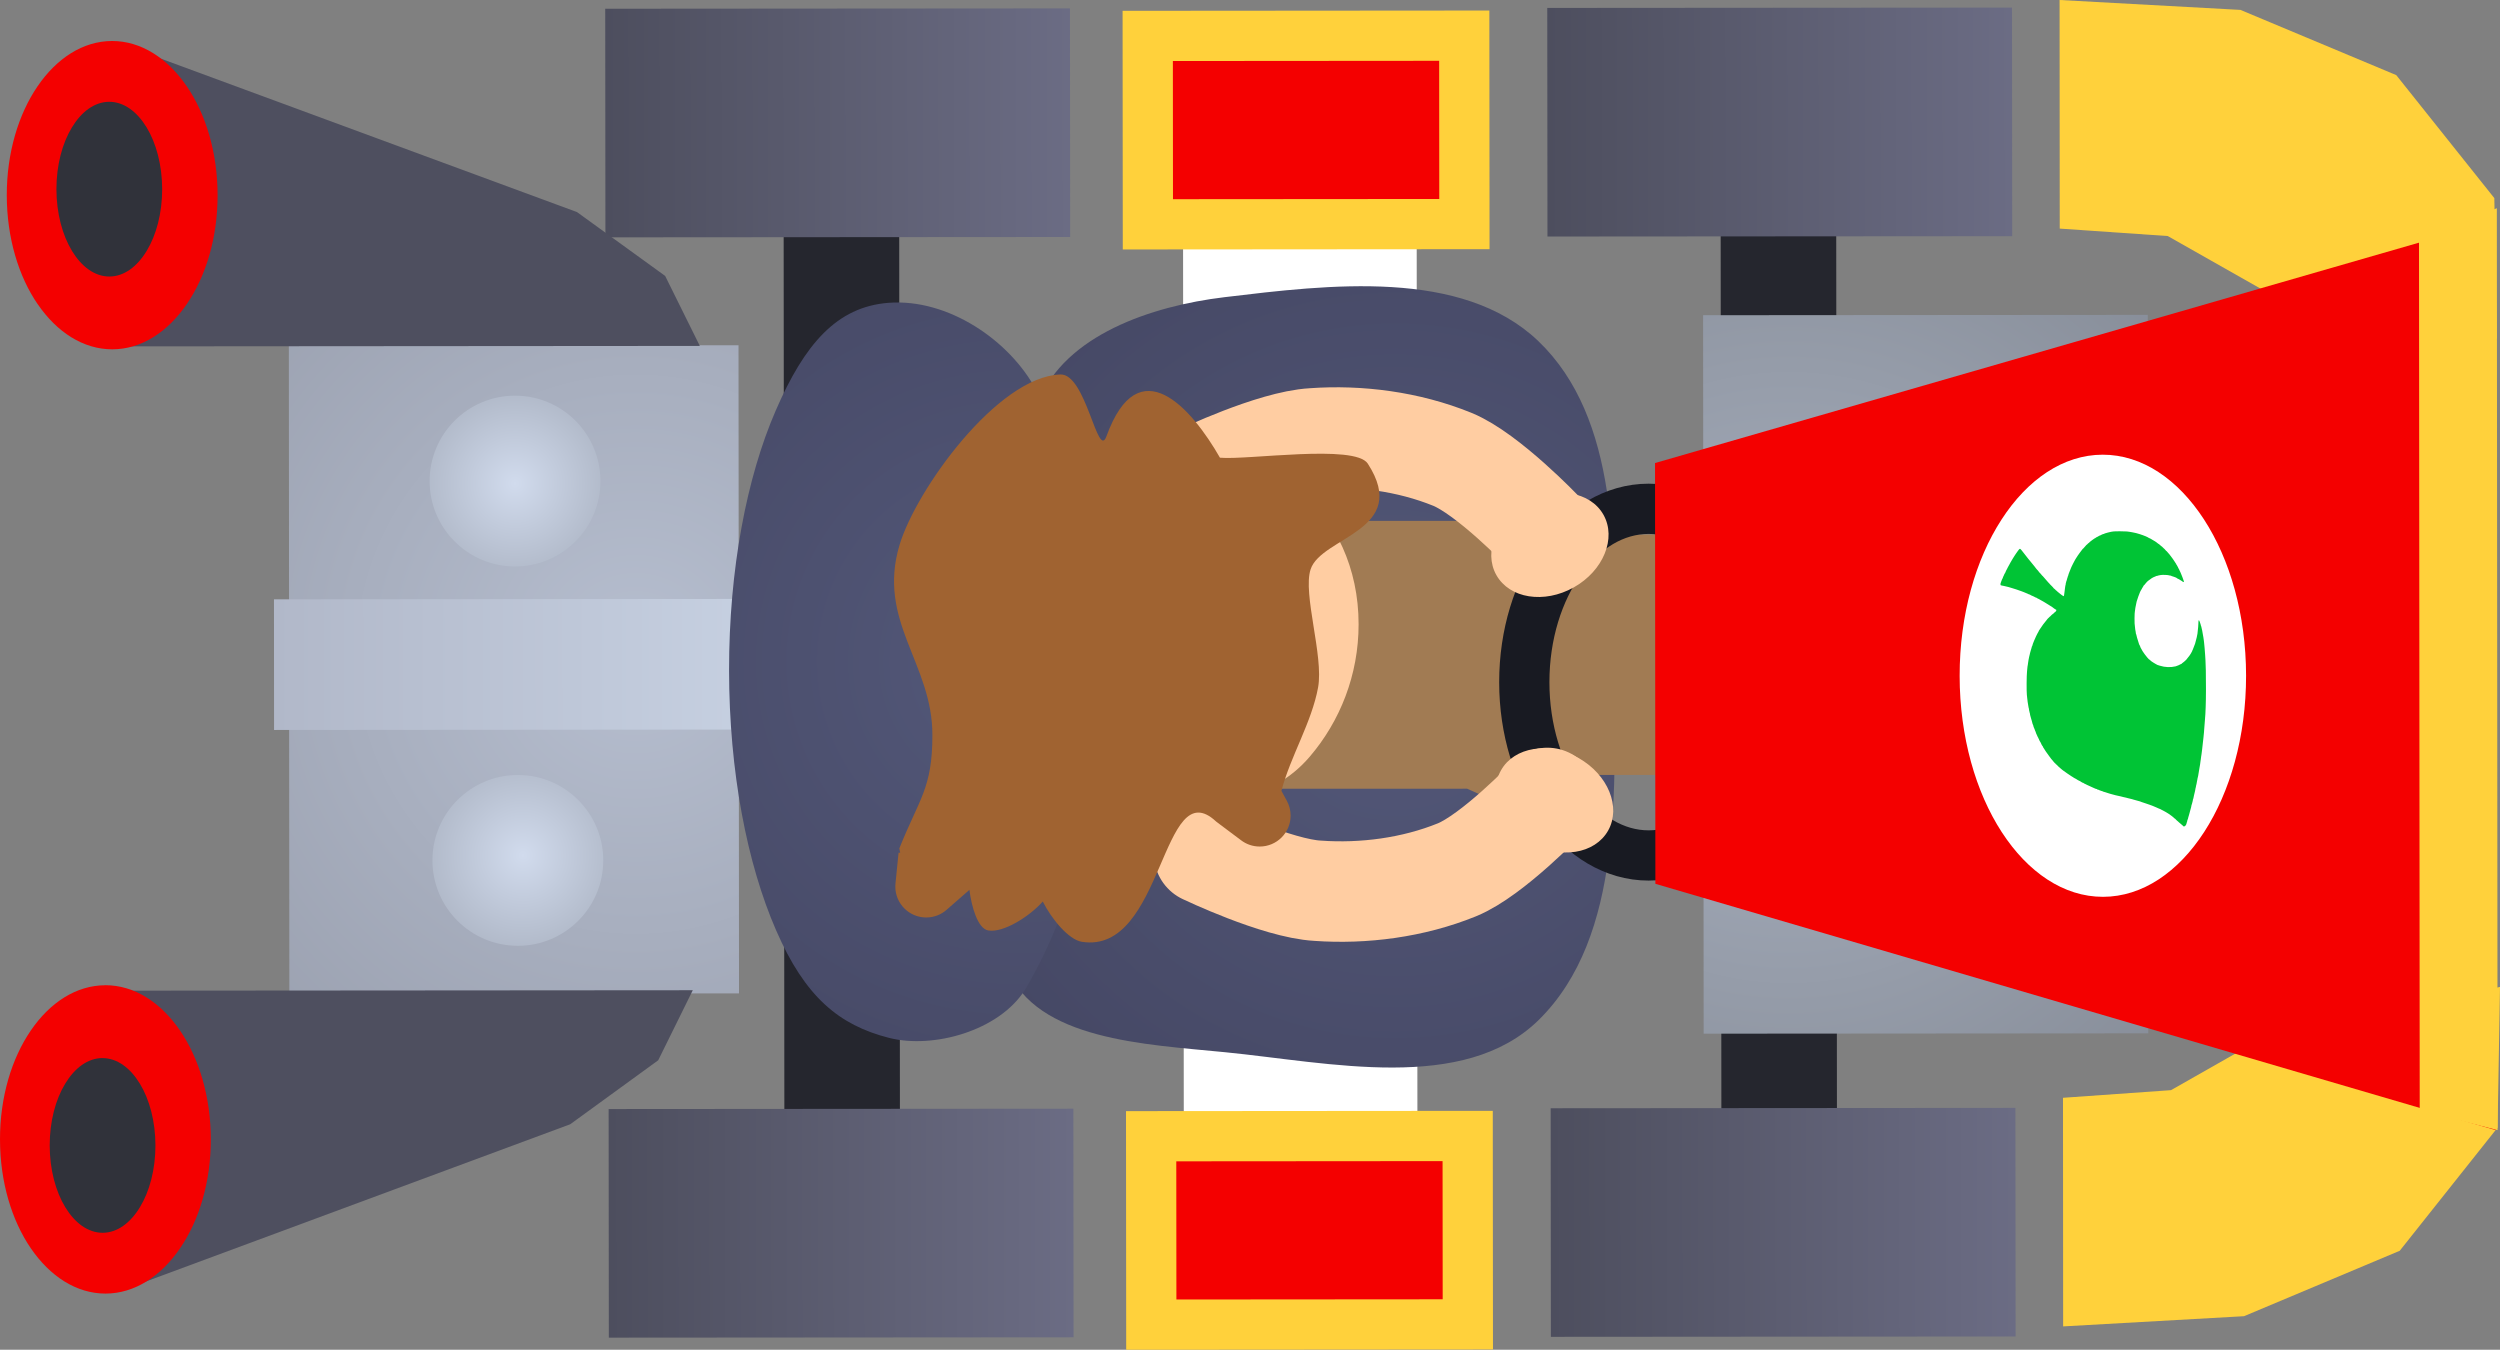 <svg version="1.1" xmlns="http://www.w3.org/2000/svg" xmlns:xlink="http://www.w3.org/1999/xlink" width="49.759" height="26.865" viewBox="0,0,49.759,26.865"><rect x="0" y="0" width="49.759" height="26.865" fill="#808080" stroke="none"/><defs><radialGradient cx="223.364" cy="179.745" r="11.126" gradientUnits="userSpaceOnUse" id="color-1"><stop offset="0" stop-color="#b6becf"/><stop offset="1" stop-color="#999fae"/></radialGradient><linearGradient x1="216.164" y1="178.652" x2="225.664" y2="178.644" gradientUnits="userSpaceOnUse" id="color-2"><stop offset="0" stop-color="#b1b8c9"/><stop offset="1" stop-color="#c6d0e1"/></linearGradient><radialGradient cx="238.478" cy="180.274" r="11.754" gradientUnits="userSpaceOnUse" id="color-3"><stop offset="0" stop-color="#535879"/><stop offset="1" stop-color="#434561"/></radialGradient><radialGradient cx="230.953" cy="179.892" r="11.614" gradientUnits="userSpaceOnUse" id="color-4"><stop offset="0" stop-color="#535879"/><stop offset="1" stop-color="#434561"/></radialGradient><radialGradient cx="246.314" cy="180.209" r="12.159" gradientUnits="userSpaceOnUse" id="color-5"><stop offset="0" stop-color="#a9b1c0"/><stop offset="1" stop-color="#828893"/></radialGradient><linearGradient x1="243.652" y1="180.168" x2="260.386" y2="180.168" gradientUnits="userSpaceOnUse" id="color-6"><stop offset="0" stop-color="#f40000"/><stop offset="1" stop-color="#f40000"/></linearGradient><linearGradient x1="222.825" y1="188.797" x2="232.075" y2="188.789" gradientUnits="userSpaceOnUse" id="color-7"><stop offset="0" stop-color="#4d4e5e"/><stop offset="1" stop-color="#6b6c84"/></linearGradient><linearGradient x1="241.575" y1="188.781" x2="250.825" y2="188.774" gradientUnits="userSpaceOnUse" id="color-8"><stop offset="0" stop-color="#4d4e5e"/><stop offset="1" stop-color="#6b6c84"/></linearGradient><linearGradient x1="233.623" y1="191.21" x2="239.926" y2="191.21" gradientUnits="userSpaceOnUse" id="color-9"><stop offset="0" stop-color="#f40000"/><stop offset="1" stop-color="#f40000"/></linearGradient><linearGradient x1="222.757" y1="166.897" x2="232.007" y2="166.889" gradientUnits="userSpaceOnUse" id="color-10"><stop offset="0" stop-color="#4d4e5e"/><stop offset="1" stop-color="#6b6c84"/></linearGradient><linearGradient x1="241.507" y1="166.881" x2="250.757" y2="166.874" gradientUnits="userSpaceOnUse" id="color-11"><stop offset="0" stop-color="#4d4e5e"/><stop offset="1" stop-color="#6b6c84"/></linearGradient><linearGradient x1="233.555" y1="169.31" x2="239.858" y2="169.31" gradientUnits="userSpaceOnUse" id="color-12"><stop offset="0" stop-color="#f40000"/><stop offset="1" stop-color="#f40000"/></linearGradient><radialGradient cx="221.118" cy="183.748" r="2.34" gradientUnits="userSpaceOnUse" id="color-13"><stop offset="0" stop-color="#d1dbed"/><stop offset="1" stop-color="#a9b1c0"/></radialGradient><radialGradient cx="220.962" cy="176.348" r="2.275" gradientUnits="userSpaceOnUse" id="color-14"><stop offset="0" stop-color="#d1dbed"/><stop offset="1" stop-color="#a9b1c0"/></radialGradient></defs><g transform="translate(-210.711,-166.723)"><g data-paper-data="{&quot;isPaintingLayer&quot;:true}" stroke-linejoin="miter" stroke-miterlimit="10" stroke-dasharray="" stroke-dashoffset="0" style="mix-blend-mode: normal"><path d="M223.664,178.846l25,-0.02l0.002,2.1l-25,0.02z" data-paper-data="{&quot;origRot&quot;:0}" fill="#ffffff" fill-rule="nonzero" stroke="none" stroke-width="0.884" stroke-linecap="butt"/><path d="M234.258,170.937l4.65,-0.004l0.015,18.6l-4.65,0.004z" data-paper-data="{&quot;origRot&quot;:0}" fill="#ffffff" fill-rule="nonzero" stroke="none" stroke-width="1" stroke-linecap="butt"/><path d="M244.958,170.679l2.3,-0.002l0.015,18.75l-2.3,0.002z" data-paper-data="{&quot;origRot&quot;:0}" fill="#25262e" fill-rule="nonzero" stroke="none" stroke-width="1" stroke-linecap="butt"/><path d="M226.308,170.694l2.3,-0.002l0.015,18.75l-2.3,0.002z" data-paper-data="{&quot;origRot&quot;:0}" fill="#25262e" fill-rule="nonzero" stroke="none" stroke-width="1" stroke-linecap="butt"/><path d="M251.704,166.723l3.6,0.197l3.101,1.298l1.952,2.448l0.052,2.8l-4.701,-0.996l-1.851,-1.049l-2.15,-0.148z" data-paper-data="{&quot;origRot&quot;:0,&quot;origPos&quot;:null}" fill="#ffd13b" fill-rule="nonzero" stroke="none" stroke-width="1" stroke-linecap="round"/><path d="M251.772,188.573l2.15,-0.152l1.849,-1.051l4.699,-1.004l-0.048,2.8l-1.948,2.452l-3.099,1.302l-3.6,0.203z" data-paper-data="{&quot;origRot&quot;:0,&quot;origPos&quot;:null}" fill="#ffd13b" fill-rule="nonzero" stroke="none" stroke-width="1" stroke-linecap="round"/><path d="M216.46,173.602l8.95,-0.007l0.01,12.9l-8.95,0.007z" data-paper-data="{&quot;origRot&quot;:0}" fill="url(#color-1)" fill-rule="nonzero" stroke="none" stroke-width="1" stroke-linecap="butt"/><path d="M216.164,178.652l9.5,-0.008l0.002,2.6l-9.5,0.008z" data-paper-data="{&quot;origRot&quot;:0}" fill="url(#color-2)" fill-rule="nonzero" stroke="none" stroke-width="1" stroke-linecap="butt"/><g data-paper-data="{&quot;origRot&quot;:0,&quot;origPos&quot;:null}" fill-rule="nonzero" stroke="none" stroke-width="1.59" stroke-linecap="round"><path d="M235.082,172.638c2.083,-0.25 4.723,-0.575 6.243,0.87c1.617,1.544 1.524,4.254 1.516,6.439c0.011,2.43 0.19,5.41 -1.505,7.078c-1.492,1.463 -4.163,0.846 -6.241,0.641c-1.589,-0.158 -3.758,-0.239 -4.335,-1.666c-0.819,-1.839 0.972,-3.897 1.108,-5.885c0.124,-1.804 -1.237,-3.744 -0.481,-5.407c0.521,-1.306 2.228,-1.894 3.696,-2.07z" fill="url(#color-3)"/><path d="M228.397,172.75c1.18,-0.09 2.415,0.746 2.943,1.747c1.021,1.721 1.423,3.827 1.356,5.804c-0.071,2.107 -0.521,4.328 -1.585,6.124c-0.519,0.818 -1.826,1.178 -2.703,0.956c-1.002,-0.255 -1.674,-0.818 -2.25,-2.142c-0.577,-1.324 -0.934,-3.153 -0.936,-5.171c-0.002,-2.018 0.353,-3.847 0.928,-5.172c0.575,-1.325 1.215,-2.067 2.247,-2.146z" fill="url(#color-4)"/></g><path d="M240.075,182.147v-4.784h5.778v4.784z" data-paper-data="{&quot;origPos&quot;:null}" fill="#a17b53" fill-rule="nonzero" stroke="none" stroke-width="0" stroke-linecap="butt"/><path d="M234.126,182.422v-5.332h5.786l0.889,-0.56l0.259,6.407l-1.148,-0.516z" data-paper-data="{&quot;origPos&quot;:null}" fill="#a17b53" fill-rule="nonzero" stroke="none" stroke-width="0" stroke-linecap="butt"/><path d="M244.609,172.997l8.85,-0.007l0.011,14.3l-8.85,0.007z" data-paper-data="{&quot;origRot&quot;:0}" fill="url(#color-5)" fill-rule="nonzero" stroke="none" stroke-width="1.147" stroke-linecap="butt"/><path d="M243.525,176.85c0.683,0 1.302,0.387 1.75,1.011c0.448,0.625 0.725,1.487 0.725,2.439c0,0.952 -0.277,1.814 -0.725,2.439c-0.448,0.624 -1.067,1.011 -1.75,1.011c-0.683,0 -1.302,-0.387 -1.75,-1.011c-0.448,-0.625 -0.725,-1.487 -0.725,-2.439c0,-0.952 0.277,-1.814 0.725,-2.439c0.448,-0.624 1.067,-1.011 1.75,-1.011z" data-paper-data="{&quot;origPos&quot;:null}" fill="none" fill-rule="nonzero" stroke="#181a22" stroke-width="1" stroke-linecap="butt"/><path d="M243.652,175.939l16.72,-4.823l0.015,18.102l-16.728,-4.904z" data-paper-data="{&quot;origRot&quot;:0,&quot;origPos&quot;:null}" fill="url(#color-6)" fill-rule="nonzero" stroke="none" stroke-width="0.54" stroke-linecap="butt"/><path d="M252.562,175.773c0.786,-0.001 1.499,0.492 2.016,1.288c0.517,0.796 0.837,1.895 0.838,3.109c0.001,1.214 -0.317,2.314 -0.833,3.111c-0.515,0.797 -1.228,1.291 -2.014,1.292c-0.786,0.001 -1.499,-0.492 -2.016,-1.288c-0.517,-0.796 -0.837,-1.895 -0.838,-3.109c-0.001,-1.214 0.317,-2.314 0.833,-3.111c0.515,-0.797 1.228,-1.291 2.014,-1.292z" data-paper-data="{&quot;origRot&quot;:0}" fill="#ffffff" fill-rule="nonzero" stroke="none" stroke-width="1" stroke-linecap="butt"/><path d="M222.825,188.797l9.25,-0.007l0.004,4.55l-9.25,0.007z" fill="url(#color-7)" fill-rule="nonzero" stroke="none" stroke-width="1.062" stroke-linecap="butt"/><path d="M241.575,188.781l9.25,-0.007l0.004,4.55l-9.25,0.007z" fill="url(#color-8)" fill-rule="nonzero" stroke="none" stroke-width="1.062" stroke-linecap="butt"/><path d="M233.623,189.338l6.3,-0.005l0.003,3.75l-6.3,0.005z" data-paper-data="{&quot;origPos&quot;:null}" fill="url(#color-9)" fill-rule="nonzero" stroke="#ffd13b" stroke-width="1" stroke-linecap="round"/><path d="M222.757,166.897l9.25,-0.007l0.004,4.55l-9.25,0.007z" fill="url(#color-10)" fill-rule="nonzero" stroke="none" stroke-width="1.062" stroke-linecap="butt"/><path d="M241.507,166.881l9.25,-0.007l0.004,4.55l-9.25,0.007z" fill="url(#color-11)" fill-rule="nonzero" stroke="none" stroke-width="1.062" stroke-linecap="butt"/><path d="M233.555,167.438l6.3,-0.005l0.003,3.75l-6.3,0.005z" data-paper-data="{&quot;origPos&quot;:null}" fill="url(#color-12)" fill-rule="nonzero" stroke="#ffd13b" stroke-width="1" stroke-linecap="round"/><path d="M213.174,167.618l9.021,3.326l1.755,1.271l0.69,1.393l-11.461,0.009z" fill="#4e4f5f" fill-rule="nonzero" stroke="none" stroke-width="1.232" stroke-linecap="round"/><path d="M211.462,172.779c-0.381,-0.554 -0.615,-1.322 -0.616,-2.169c-0.001,-0.847 0.233,-1.615 0.613,-2.17c0.38,-0.557 0.904,-0.9 1.483,-0.901c0.578,-0 1.103,0.343 1.484,0.898c0.381,0.554 0.615,1.322 0.616,2.169c0.001,0.847 -0.232,1.614 -0.613,2.169c-0.38,0.557 -0.904,0.9 -1.483,0.901c-0.579,0 -1.103,-0.342 -1.484,-0.898z" data-paper-data="{&quot;origPos&quot;:null}" fill="#f40000" fill-rule="nonzero" stroke="none" stroke-width="2.387" stroke-linecap="butt"/><path d="M212.144,171.717c-0.191,-0.313 -0.309,-0.748 -0.31,-1.228c-0,-0.48 0.117,-0.915 0.308,-1.229c0.19,-0.315 0.452,-0.51 0.743,-0.511c0.291,-0 0.553,0.195 0.744,0.509c0.191,0.314 0.309,0.749 0.31,1.229c0,0.48 -0.117,0.915 -0.308,1.229c-0.19,0.315 -0.452,0.51 -0.743,0.511c-0.291,0 -0.553,-0.195 -0.744,-0.509z" fill="#30323a" fill-rule="nonzero" stroke="none" stroke-width="1.197" stroke-linecap="butt"/><path d="M213.039,186.441l11.461,-0.009l-0.688,1.394l-1.752,1.274l-9.016,3.341z" fill="#4e4f5f" fill-rule="nonzero" stroke="none" stroke-width="1.232" stroke-linecap="round"/><path d="M212.807,186.332c0.578,-0 1.103,0.342 1.484,0.898c0.381,0.554 0.615,1.322 0.616,2.169c0.001,0.847 -0.232,1.615 -0.613,2.17c-0.38,0.557 -0.904,0.9 -1.483,0.901c-0.579,0 -1.103,-0.343 -1.484,-0.898c-0.381,-0.554 -0.615,-1.322 -0.616,-2.169c-0.001,-0.847 0.233,-1.614 0.613,-2.169c0.38,-0.557 0.904,-0.9 1.483,-0.901z" data-paper-data="{&quot;origPos&quot;:null}" fill="#f40000" fill-rule="nonzero" stroke="none" stroke-width="2.387" stroke-linecap="butt"/><path d="M212.751,187.783c0.291,-0 0.553,0.195 0.744,0.509c0.191,0.313 0.309,0.748 0.31,1.228c0,0.48 -0.117,0.915 -0.308,1.229c-0.19,0.315 -0.452,0.51 -0.743,0.511c-0.291,0 -0.553,-0.195 -0.744,-0.509c-0.191,-0.314 -0.309,-0.749 -0.31,-1.229c-0,-0.48 0.117,-0.915 0.308,-1.229c0.19,-0.315 0.452,-0.51 0.743,-0.511z" fill="#30323a" fill-rule="nonzero" stroke="none" stroke-width="1.197" stroke-linecap="butt"/><path d="M221.017,182.148c0.469,-0 0.894,0.189 1.202,0.497c0.308,0.308 0.499,0.733 0.499,1.202c0,0.469 -0.189,0.894 -0.497,1.202c-0.308,0.308 -0.733,0.499 -1.202,0.499c-0.469,0 -0.894,-0.189 -1.202,-0.497c-0.308,-0.308 -0.499,-0.733 -0.499,-1.202c-0,-0.469 0.189,-0.894 0.497,-1.202c0.308,-0.308 0.733,-0.499 1.202,-0.499z" data-paper-data="{&quot;origRot&quot;:0}" fill="url(#color-13)" fill-rule="nonzero" stroke="none" stroke-width="1" stroke-linecap="butt"/><path d="M220.961,174.598c0.469,-0 0.894,0.189 1.202,0.497c0.308,0.308 0.499,0.733 0.499,1.202c0,0.469 -0.189,0.894 -0.497,1.202c-0.308,0.308 -0.733,0.499 -1.202,0.499c-0.469,0 -0.894,-0.189 -1.202,-0.497c-0.308,-0.308 -0.499,-0.733 -0.499,-1.202c-0,-0.469 0.189,-0.894 0.497,-1.202c0.308,-0.308 0.733,-0.499 1.202,-0.499z" data-paper-data="{&quot;origRot&quot;:0}" fill="url(#color-14)" fill-rule="nonzero" stroke="none" stroke-width="1" stroke-linecap="butt"/><path d="M258.858,171.518l1.549,-0.651l0.015,18.35l-1.55,-0.399z" data-paper-data="{&quot;origRot&quot;:0,&quot;origPos&quot;:null}" fill="#ffd13b" fill-rule="nonzero" stroke="none" stroke-width="1" stroke-linecap="round"/><path d="M241.509,182.605c0,0 -1.09,1.142 -1.801,1.431c-0.872,0.354 -1.857,0.481 -2.77,0.416c-0.81,-0.044 -2.262,-0.739 -2.262,-0.739" fill="none" fill-rule="nonzero" stroke="#ffcda2" stroke-width="2" stroke-linecap="round"/><path d="M234.584,176.187c0,0 1.452,-0.694 2.262,-0.739c0.913,-0.066 1.898,0.062 2.77,0.416c0.71,0.289 1.801,1.431 1.801,1.431" fill="none" fill-rule="nonzero" stroke="#ffcda2" stroke-width="2" stroke-linecap="round"/><path d="M242.128,181.809c0.295,0.166 0.508,0.41 0.615,0.672c0.107,0.262 0.107,0.54 -0.024,0.773c-0.131,0.233 -0.369,0.378 -0.648,0.422c-0.279,0.044 -0.599,-0.011 -0.893,-0.177c-0.295,-0.166 -0.508,-0.41 -0.615,-0.672c-0.107,-0.262 -0.107,-0.54 0.024,-0.773c0.131,-0.233 0.369,-0.377 0.648,-0.422c0.279,-0.044 0.599,0.011 0.893,0.177z" fill="#ffcda2" fill-rule="nonzero" stroke="none" stroke-width="1.025" stroke-linecap="butt"/><path d="M241.142,178.591c-0.279,-0.044 -0.517,-0.189 -0.648,-0.422c-0.131,-0.233 -0.131,-0.511 -0.024,-0.773c0.107,-0.262 0.32,-0.506 0.615,-0.672c0.295,-0.166 0.614,-0.221 0.893,-0.177c0.279,0.044 0.517,0.189 0.648,0.422c0.131,0.233 0.131,0.511 0.024,0.773c-0.107,0.262 -0.32,0.506 -0.615,0.672c-0.295,0.166 -0.614,0.221 -0.893,0.177z" fill="#ffcda2" fill-rule="nonzero" stroke="none" stroke-width="1.025" stroke-linecap="butt"/><g fill-rule="nonzero" stroke="none" stroke-linecap="butt"><path d="M229.64,179.148c0,-2.24 1.816,-3.749 4.056,-3.749c2.24,0 4.056,1.509 4.056,3.749c0,1.008 -0.368,1.93 -0.976,2.64c-0.744,0.867 -1.847,0.986 -3.079,0.986c-2.24,0 -4.056,-1.386 -4.056,-3.626z" fill="#ffcda2" stroke-width="0"/><path d="M234.994,175.833c0.55,0.05 2.687,-0.276 2.941,0.118c0.859,1.332 -0.923,1.452 -1.138,2.103c-0.161,0.487 0.262,1.724 0.149,2.35c-0.126,0.695 -0.553,1.378 -0.73,2.06l0.103,0.189c0.051,0.09 0.08,0.194 0.08,0.304c0,0.339 -0.275,0.615 -0.615,0.615c-0.141,0 -0.27,-0.047 -0.374,-0.127l-0.487,-0.365l0.001,-0.002l-0.006,-0.002c-1.091,-1.022 -1.038,2.653 -2.675,2.392c-0.264,-0.042 -0.607,-0.461 -0.777,-0.802c-0.265,0.3 -0.788,0.629 -1.087,0.576c-0.209,-0.038 -0.332,-0.477 -0.373,-0.808l-0.453,0.396c-0.108,0.096 -0.251,0.154 -0.407,0.154c-0.339,0 -0.615,-0.275 -0.615,-0.615c0,-0.023 0.001,-0.047 0.004,-0.069l0.061,-0.606l0.032,0.003l-0.017,-0.088c0.396,-0.99 0.658,-1.196 0.658,-2.25c0.006,-1.433 -1.113,-2.269 -0.652,-3.796c0.331,-1.097 1.947,-3.344 3.2,-3.387c0.511,-0.018 0.741,1.712 0.916,1.231c0.644,-1.776 1.703,-0.548 2.259,0.425z" fill="#a06331" stroke-width="0.5"/></g><path d="M250.532,178.366c-0.009,-0.01 -0.006,-0.03 0.008,-0.063c0.007,-0.018 0.016,-0.041 0.02,-0.051c0.003,-0.01 0.008,-0.018 0.011,-0.018c0.003,0 0.004,-0.002 0.002,-0.004c-0.002,-0.003 0.011,-0.039 0.018,-0.046c0.001,-0.002 0.007,-0.013 0.011,-0.026c0.005,-0.013 0.01,-0.023 0.013,-0.023c0.002,0 0.004,-0.002 0.004,-0.005c0,-0.007 0.037,-0.084 0.046,-0.096c0.004,-0.005 0.006,-0.011 0.006,-0.013c0,-0.002 0.006,-0.013 0.012,-0.022c0.007,-0.01 0.015,-0.025 0.018,-0.033c0.003,-0.009 0.008,-0.015 0.01,-0.015c0.002,0 0.003,-0.002 0.002,-0.005c-0.001,-0.003 0.001,-0.009 0.006,-0.013c0.004,-0.004 0.007,-0.009 0.005,-0.011c-0.001,-0.002 -0.001,-0.004 0.002,-0.004c0.003,0 0.007,-0.007 0.01,-0.015c0.003,-0.008 0.014,-0.027 0.024,-0.041c0.01,-0.014 0.017,-0.027 0.016,-0.027c-0.001,-0.001 0.013,-0.022 0.03,-0.048c0.017,-0.025 0.032,-0.047 0.032,-0.048c0,-0.001 0.015,-0.023 0.034,-0.048c0.04,-0.055 0.043,-0.056 0.075,-0.017c0.022,0.028 0.102,0.13 0.136,0.174c0.011,0.014 0.019,0.024 0.019,0.023c0,-0.001 0.003,0.002 0.007,0.008c0.017,0.023 0.08,0.1 0.097,0.119c0.01,0.011 0.025,0.03 0.032,0.042c0.008,0.012 0.016,0.021 0.018,0.021c0.003,0 0.016,0.016 0.042,0.051c0.006,0.009 0.011,0.014 0.011,0.011c0,-0.002 0.005,0.004 0.012,0.013c0.007,0.009 0.013,0.017 0.015,0.017c0.001,0 0.008,0.008 0.014,0.017c0.006,0.01 0.011,0.015 0.011,0.012c0,-0.003 0.001,-0.002 0.003,0.001c0.003,0.006 0.07,0.083 0.094,0.108c0.006,0.006 0.016,0.018 0.022,0.025c0.006,0.008 0.012,0.014 0.014,0.014c0.002,0 0.006,0.004 0.009,0.01c0.003,0.005 0.006,0.01 0.008,0.01c0.002,0 0.023,0.021 0.041,0.041c0.003,0.003 0.012,0.013 0.021,0.022c0.009,0.009 0.016,0.018 0.016,0.021c0,0.002 0.003,0.004 0.006,0.004c0.003,0 0.006,0.002 0.006,0.005c0,0.003 0.002,0.005 0.004,0.004c0.002,-0.001 0.009,0.005 0.016,0.014c0.007,0.008 0.012,0.014 0.012,0.012c0,-0.002 0.014,0.01 0.031,0.027c0.028,0.027 0.107,0.086 0.119,0.089c0.007,0.002 0.013,-0.019 0.017,-0.066c0.007,-0.072 0.009,-0.086 0.012,-0.096c0.002,-0.005 0.003,-0.01 0.001,-0.012c-0.001,-0.002 0.001,-0.012 0.004,-0.023c0.003,-0.011 0.005,-0.02 0.004,-0.02c-0.001,0 -0,-0.003 0.002,-0.007c0.002,-0.004 0.004,-0.009 0.002,-0.01c-0.002,-0.002 0.005,-0.036 0.013,-0.059c0.001,-0.005 0.002,-0.01 0.002,-0.012c-0,-0.002 0.001,-0.004 0.004,-0.004c0.002,0 0.003,-0.002 0.002,-0.005c-0.001,-0.003 -0,-0.007 0.002,-0.009c0.002,-0.002 0.004,-0.009 0.004,-0.017c0,-0.007 0.002,-0.013 0.004,-0.013c0.002,0 0.004,-0.002 0.003,-0.004c-0.001,-0.006 0.01,-0.045 0.013,-0.045c0.001,0 0.003,-0.003 0.003,-0.007c0,-0.009 0.014,-0.049 0.033,-0.094c0.009,-0.021 0.02,-0.048 0.024,-0.06c0.005,-0.012 0.01,-0.024 0.012,-0.027c0.002,-0.003 0.015,-0.029 0.028,-0.057c0.013,-0.028 0.029,-0.058 0.036,-0.068c0.006,-0.009 0.012,-0.019 0.012,-0.021c0,-0.002 0.011,-0.02 0.024,-0.038c0.013,-0.019 0.024,-0.035 0.024,-0.037c0,-0.002 0.017,-0.025 0.038,-0.053c0.051,-0.068 0.066,-0.087 0.066,-0.083c0,0.002 0.004,-0.002 0.01,-0.009c0.023,-0.028 0.029,-0.035 0.051,-0.058c0.013,-0.013 0.023,-0.021 0.023,-0.019c0,0.002 0.002,-0 0.004,-0.005c0.002,-0.005 0.006,-0.008 0.007,-0.007c0.002,0.002 0.004,-0.001 0.006,-0.006c0.001,-0.005 0.004,-0.007 0.006,-0.005c0.002,0.002 0.005,0.001 0.006,-0.003c0.006,-0.014 0.131,-0.106 0.135,-0.1c0.001,0.002 0.003,0.001 0.003,-0.003c0,-0.004 0.003,-0.006 0.006,-0.006c0.003,0 0.016,-0.006 0.029,-0.014c0.029,-0.018 0.053,-0.03 0.053,-0.026c0,0.002 0.003,0 0.006,-0.004c0.003,-0.004 0.006,-0.005 0.006,-0.003c0,0.002 0.002,0.001 0.005,-0.002c0.003,-0.003 0.01,-0.007 0.015,-0.008c0.005,-0.001 0.015,-0.005 0.021,-0.009c0.006,-0.003 0.012,-0.005 0.014,-0.003c0.001,0.002 0.004,0.001 0.006,-0.002c0.002,-0.003 0.013,-0.007 0.024,-0.011c0.011,-0.003 0.038,-0.011 0.06,-0.017c0.022,-0.006 0.049,-0.013 0.06,-0.014c0.011,-0.002 0.031,-0.005 0.044,-0.007c0.032,-0.005 0.231,-0.005 0.272,0c0.018,0.002 0.038,0.005 0.046,0.006c0.008,0.001 0.024,0.004 0.036,0.006c0.012,0.002 0.027,0.005 0.034,0.006c0.03,0.004 0.104,0.023 0.132,0.033c0.004,0.002 0.012,0.004 0.016,0.005c0.004,0.001 0.016,0.005 0.026,0.009c0.01,0.004 0.021,0.008 0.024,0.008c0.018,0.003 0.112,0.045 0.118,0.053c0.002,0.003 0.006,0.005 0.01,0.005c0.007,0 0.055,0.026 0.067,0.036c0.005,0.004 0.01,0.006 0.011,0.004c0.001,-0.002 0.003,-0.001 0.003,0.003c0,0.004 0.002,0.005 0.004,0.003c0.002,-0.002 0.004,-0 0.004,0.003c0,0.004 0.001,0.005 0.003,0.003c0.003,-0.004 0.079,0.048 0.09,0.061c0.004,0.005 0.007,0.006 0.007,0.004c0,-0.002 0.003,-0.001 0.007,0.004c0.004,0.005 0.013,0.012 0.02,0.017c0.007,0.005 0.015,0.012 0.018,0.016c0.003,0.004 0.011,0.01 0.018,0.014c0.007,0.004 0.013,0.009 0.013,0.012c0,0.003 0.003,0.005 0.006,0.005c0.003,0 0.008,0.004 0.01,0.01c0.002,0.005 0.004,0.008 0.004,0.005c0,-0.005 0.047,0.043 0.055,0.056c0.003,0.005 0.005,0.006 0.005,0.003c0,-0.003 0.001,-0.003 0.003,0.001c0.002,0.003 0.013,0.016 0.025,0.029c0.012,0.013 0.027,0.031 0.034,0.039c0.048,0.063 0.082,0.109 0.08,0.109c-0.001,0 0.006,0.011 0.016,0.024c0.01,0.013 0.018,0.026 0.018,0.028c0,0.002 0.005,0.009 0.011,0.017c0.006,0.007 0.009,0.013 0.007,0.013c-0.002,0 0.001,0.004 0.005,0.009c0.005,0.005 0.009,0.011 0.009,0.013c0,0.003 0.004,0.011 0.009,0.018c0.015,0.022 0.019,0.031 0.016,0.031c-0.002,0 -0.001,0.002 0.001,0.004c0.006,0.006 0.027,0.045 0.024,0.045c-0.001,0 0.002,0.007 0.007,0.015c0.005,0.008 0.012,0.022 0.015,0.031c0.003,0.009 0.007,0.02 0.01,0.024c0.005,0.007 0.052,0.132 0.053,0.141c0,0.002 0.001,0.007 0.003,0.011c0.004,0.014 -0.006,0.019 -0.019,0.011c-0.007,-0.004 -0.012,-0.009 -0.012,-0.011c0,-0.002 -0.005,-0.005 -0.011,-0.007c-0.006,-0.002 -0.012,-0.006 -0.013,-0.008c-0.003,-0.005 -0.073,-0.044 -0.079,-0.044c-0.003,0 -0.005,-0.003 -0.005,-0.006c0,-0.004 -0.001,-0.005 -0.003,-0.003c-0.001,0.002 -0.008,-0 -0.014,-0.005c-0.006,-0.004 -0.011,-0.007 -0.011,-0.006c0,0.001 -0.014,-0.003 -0.031,-0.011c-0.017,-0.007 -0.035,-0.013 -0.04,-0.013c-0.005,-0 -0.01,-0.002 -0.011,-0.005c-0.001,-0.003 -0.01,-0.005 -0.021,-0.006c-0.01,-0.001 -0.02,-0.002 -0.022,-0.004c-0.01,-0.009 -0.14,-0.014 -0.169,-0.007c-0.009,0.002 -0.026,0.005 -0.038,0.007c-0.012,0.002 -0.026,0.006 -0.031,0.009c-0.005,0.003 -0.011,0.004 -0.013,0.002c-0.002,-0.002 -0.006,-0.001 -0.009,0.002c-0.004,0.004 -0.028,0.015 -0.045,0.02c-0.002,0.001 -0.011,0.005 -0.019,0.01c-0.009,0.005 -0.017,0.009 -0.018,0.009c-0.002,0 -0.031,0.021 -0.08,0.058c-0.008,0.006 -0.017,0.015 -0.022,0.021c-0.005,0.006 -0.015,0.017 -0.022,0.025c-0.008,0.008 -0.018,0.02 -0.022,0.027c-0.004,0.007 -0.01,0.012 -0.013,0.012c-0.003,0 -0.005,0.003 -0.005,0.006c0,0.003 -0.009,0.018 -0.019,0.033c-0.011,0.015 -0.018,0.028 -0.017,0.03c0.001,0.002 0,0.003 -0.002,0.003c-0.002,0 -0.01,0.013 -0.017,0.028c-0.007,0.015 -0.015,0.031 -0.018,0.034c-0.007,0.01 -0.064,0.169 -0.068,0.191c-0.001,0.005 -0.002,0.008 -0.003,0.014c-0,0.002 -0.003,0.015 -0.006,0.029c-0.015,0.067 -0.021,0.103 -0.027,0.159c-0,0.005 -0.002,0.022 -0.004,0.038c-0.003,0.03 -0.003,0.161 -0.001,0.197c0.001,0.011 0.004,0.036 0.006,0.057c0.003,0.021 0.005,0.047 0.006,0.057c0.001,0.01 0.003,0.021 0.004,0.023c0.001,0.003 0.003,0.012 0.004,0.02c0.001,0.008 0.003,0.021 0.004,0.029c0.001,0.008 0.003,0.017 0.003,0.021c0,0.004 0.002,0.007 0.004,0.007c0.002,0 0.003,0.003 0.003,0.008c0,0.011 0.026,0.103 0.041,0.145c0.012,0.034 0.014,0.039 0.015,0.048c0,0.002 0.005,0.011 0.011,0.02c0.006,0.009 0.011,0.022 0.012,0.029c0.001,0.007 0.004,0.013 0.005,0.013c0.002,0 0.009,0.013 0.016,0.029c0.007,0.016 0.017,0.033 0.021,0.038c0.004,0.005 0.007,0.01 0.007,0.012c0,0.005 0.075,0.106 0.089,0.12c0.007,0.007 0.015,0.015 0.017,0.018c0.012,0.015 0.021,0.024 0.021,0.021c0,-0.002 0.006,0.003 0.013,0.01c0.018,0.018 0.048,0.041 0.077,0.057c0.013,0.008 0.032,0.019 0.042,0.025c0.01,0.006 0.021,0.012 0.024,0.013c0.003,0.001 0.006,0.002 0.006,0.003c0,0 0.003,0.002 0.006,0.003c0.003,0.001 0.025,0.008 0.048,0.015c0.098,0.032 0.215,0.036 0.312,0.012c0.024,-0.006 0.087,-0.033 0.103,-0.044c0.006,-0.004 0.012,-0.006 0.014,-0.005c0.002,0.002 0.003,0 0.003,-0.003c0,-0.003 0.004,-0.007 0.008,-0.009c0.011,-0.005 0.067,-0.052 0.082,-0.069c0.023,-0.027 0.052,-0.063 0.066,-0.084c0.008,-0.012 0.021,-0.032 0.029,-0.044c0.008,-0.012 0.015,-0.025 0.015,-0.029c0,-0.004 0.002,-0.007 0.004,-0.007c0.002,0 0.004,-0.003 0.004,-0.008c0,-0.004 0.001,-0.009 0.003,-0.01c0.003,-0.002 0.007,-0.01 0.036,-0.087c0.01,-0.026 0.019,-0.049 0.02,-0.052c0.002,-0.005 0.025,-0.091 0.033,-0.126c0.002,-0.009 0.005,-0.023 0.006,-0.03c0.001,-0.008 0.003,-0.017 0.004,-0.022c0.001,-0.005 0.003,-0.012 0.004,-0.016c0.015,-0.127 0.018,-0.171 0.019,-0.216c0.001,-0.067 0.008,-0.073 0.027,-0.026c0.006,0.016 0.011,0.029 0.009,0.029c-0.001,0 0,0.004 0.004,0.009c0.003,0.005 0.005,0.011 0.004,0.013c-0.001,0.003 -0,0.006 0.002,0.008c0.002,0.002 0.003,0.006 0.002,0.009c-0.001,0.003 -0.001,0.005 0.001,0.005c0.003,0 0.01,0.024 0.027,0.104c0.006,0.029 0.02,0.109 0.024,0.137c0.001,0.011 0.004,0.029 0.006,0.041c0.002,0.012 0.003,0.026 0.004,0.03c0,0.005 0.002,0.021 0.004,0.036c0.004,0.027 0.007,0.058 0.01,0.103c0.001,0.013 0.003,0.037 0.004,0.053c0.001,0.017 0.003,0.04 0.004,0.052c0.001,0.012 0.002,0.03 0.003,0.041c0.004,0.032 0.008,0.134 0.013,0.298c0.005,0.172 0.004,0.586 -0.003,0.733c-0.002,0.045 -0.005,0.107 -0.006,0.137c-0.001,0.03 -0.004,0.066 -0.006,0.079c-0.002,0.013 -0.003,0.027 -0.002,0.03c0.001,0.005 -0.01,0.146 -0.017,0.214c-0.001,0.012 -0.002,0.027 -0.002,0.033c0,0.006 -0.002,0.024 -0.004,0.041c-0.002,0.017 -0.005,0.044 -0.006,0.06c-0.002,0.025 -0.011,0.107 -0.019,0.17c-0.005,0.041 -0.007,0.054 -0.008,0.071c-0.001,0.011 -0.004,0.033 -0.006,0.049c-0.002,0.016 -0.005,0.037 -0.006,0.046c-0.001,0.009 -0.003,0.021 -0.004,0.027c-0.002,0.006 -0.003,0.014 -0.003,0.017c-0.001,0.021 -0.007,0.067 -0.009,0.071c-0.001,0.003 -0.003,0.01 -0.003,0.016c-0.004,0.04 -0.016,0.122 -0.019,0.128c-0.001,0.002 -0.003,0.013 -0.004,0.023c-0.001,0.01 -0.004,0.029 -0.007,0.041c-0.002,0.012 -0.005,0.028 -0.006,0.036c-0.001,0.008 -0.004,0.024 -0.006,0.036c-0.002,0.012 -0.005,0.029 -0.006,0.037c-0.001,0.008 -0.003,0.02 -0.006,0.027c-0.002,0.006 -0.005,0.017 -0.006,0.023c-0.002,0.014 -0.005,0.034 -0.006,0.034c-0.001,0 -0.002,0.009 -0.006,0.03c-0.007,0.043 -0.012,0.069 -0.017,0.081c-0.003,0.008 -0.004,0.016 -0.003,0.019c0.001,0.003 -0,0.008 -0.003,0.013c-0.003,0.004 -0.004,0.008 -0.002,0.008c0.002,0 0.001,0.003 -0.001,0.007c-0.002,0.004 -0.004,0.008 -0.003,0.01c0.002,0.003 -0.017,0.092 -0.026,0.122c-0.003,0.009 -0.005,0.021 -0.006,0.026c-0.005,0.032 -0.016,0.076 -0.019,0.076c-0.002,0 -0.003,0.002 -0.001,0.005c0.001,0.003 0,0.011 -0.003,0.018c-0.003,0.007 -0.005,0.015 -0.004,0.017c0.001,0.003 -0.001,0.008 -0.003,0.012c-0.002,0.004 -0.005,0.015 -0.007,0.025c-0.001,0.01 -0.004,0.02 -0.007,0.022c-0.003,0.002 -0.003,0.004 -0.002,0.004c0.003,0 -0.02,0.096 -0.032,0.131c-0.007,0.023 -0.007,0.02 -0.011,0.041c-0.002,0.009 -0.008,0.03 -0.013,0.046c-0.006,0.017 -0.01,0.031 -0.01,0.033c-0.002,0.016 -0.012,0.049 -0.015,0.049c-0.002,0 -0.003,0.002 -0.002,0.004c0.001,0.002 -0.002,0.015 -0.006,0.029c-0.005,0.013 -0.009,0.026 -0.009,0.027c-0.009,0.06 -0.057,0.094 -0.078,0.055c-0.001,-0.002 -0.011,-0.011 -0.022,-0.019c-0.011,-0.009 -0.021,-0.017 -0.022,-0.019c-0.003,-0.004 -0.016,-0.015 -0.03,-0.025c-0.007,-0.005 -0.016,-0.013 -0.02,-0.019c-0.004,-0.005 -0.012,-0.012 -0.017,-0.014c-0.005,-0.002 -0.009,-0.006 -0.009,-0.008c0,-0.002 -0.007,-0.009 -0.015,-0.015c-0.008,-0.006 -0.016,-0.014 -0.018,-0.018c-0.002,-0.004 -0.005,-0.006 -0.006,-0.004c-0.002,0.001 -0.007,-0.002 -0.011,-0.007c-0.008,-0.01 -0.011,-0.012 -0.055,-0.047c-0.027,-0.021 -0.092,-0.065 -0.1,-0.067c-0.002,-0.001 -0.013,-0.007 -0.024,-0.014c-0.011,-0.007 -0.023,-0.013 -0.026,-0.014c-0.003,-0.001 -0.015,-0.007 -0.026,-0.014c-0.011,-0.007 -0.023,-0.013 -0.028,-0.014c-0.004,-0.001 -0.01,-0.004 -0.012,-0.007c-0.002,-0.003 -0.007,-0.005 -0.011,-0.005c-0.004,0 -0.015,-0.005 -0.026,-0.01c-0.011,-0.006 -0.034,-0.016 -0.051,-0.023c-0.018,-0.007 -0.034,-0.014 -0.036,-0.015c-0.002,-0.002 -0.006,-0.004 -0.008,-0.004c-0.007,-0.002 -0.068,-0.024 -0.074,-0.028c-0.003,-0.002 -0.009,-0.004 -0.013,-0.005c-0.004,-0.001 -0.036,-0.012 -0.07,-0.024c-0.071,-0.025 -0.074,-0.026 -0.09,-0.03c-0.006,-0.001 -0.013,-0.004 -0.015,-0.006c-0.002,-0.002 -0.009,-0.005 -0.015,-0.006c-0.031,-0.007 -0.136,-0.036 -0.141,-0.039c-0.003,-0.002 -0.01,-0.004 -0.014,-0.005c-0.022,-0.004 -0.04,-0.009 -0.078,-0.019c-0.023,-0.006 -0.047,-0.013 -0.054,-0.014c-0.007,-0.001 -0.029,-0.006 -0.05,-0.011c-0.04,-0.009 -0.05,-0.011 -0.05,-0.013c0,-0.001 -0.004,-0.002 -0.01,-0.002c-0.017,-0.002 -0.048,-0.009 -0.09,-0.02c-0.022,-0.006 -0.044,-0.012 -0.048,-0.013c-0.021,-0.004 -0.094,-0.026 -0.123,-0.036c-0.009,-0.003 -0.019,-0.007 -0.024,-0.008c-0.005,-0.001 -0.01,-0.003 -0.012,-0.004c-0.002,-0.001 -0.013,-0.003 -0.023,-0.006c-0.01,-0.002 -0.02,-0.006 -0.021,-0.009c-0.001,-0.003 -0.004,-0.003 -0.006,-0.002c-0.002,0.002 -0.007,0 -0.01,-0.003c-0.003,-0.004 -0.006,-0.005 -0.006,-0.003c0,0.002 -0.002,0.002 -0.005,-0c-0.003,-0.002 -0.01,-0.005 -0.017,-0.006c-0.006,-0.001 -0.014,-0.004 -0.017,-0.007c-0.003,-0.003 -0.006,-0.004 -0.007,-0.002c-0.001,0.002 -0.006,0 -0.009,-0.004c-0.004,-0.004 -0.007,-0.007 -0.008,-0.006c-0.003,0.004 -0.033,-0.006 -0.033,-0.011c0,-0.003 -0.005,-0.005 -0.011,-0.005c-0.006,0 -0.018,-0.003 -0.027,-0.008c-0.009,-0.004 -0.024,-0.011 -0.034,-0.015c-0.01,-0.004 -0.02,-0.008 -0.022,-0.01c-0.002,-0.002 -0.007,-0.004 -0.011,-0.005c-0.009,-0.002 -0.083,-0.036 -0.101,-0.046c-0.007,-0.004 -0.013,-0.007 -0.014,-0.008c-0.015,-0.005 -0.049,-0.022 -0.05,-0.026c-0.001,-0.003 -0.006,-0.005 -0.011,-0.005c-0.005,0 -0.011,-0.002 -0.013,-0.005c-0.002,-0.002 -0.011,-0.008 -0.021,-0.012c-0.009,-0.004 -0.017,-0.009 -0.017,-0.012c0,-0.003 -0.001,-0.004 -0.003,-0.004c-0.002,0 -0.004,0 -0.006,-0.001c-0.002,-0.001 -0.004,-0.002 -0.006,-0.002c-0.007,-0.001 -0.063,-0.033 -0.065,-0.037c-0.001,-0.002 -0.006,-0.005 -0.012,-0.007c-0.005,-0.002 -0.015,-0.007 -0.022,-0.011c-0.007,-0.004 -0.017,-0.01 -0.022,-0.013c-0.005,-0.003 -0.013,-0.008 -0.016,-0.011c-0.003,-0.003 -0.016,-0.01 -0.028,-0.017c-0.012,-0.007 -0.023,-0.014 -0.024,-0.016c-0.001,-0.002 -0.014,-0.011 -0.028,-0.019c-0.014,-0.008 -0.03,-0.019 -0.036,-0.024c-0.005,-0.005 -0.011,-0.009 -0.012,-0.009c-0.003,-0.001 -0.052,-0.036 -0.061,-0.043c-0.004,-0.003 -0.016,-0.012 -0.027,-0.021c-0.026,-0.019 -0.105,-0.091 -0.107,-0.098c-0.001,-0.003 -0.004,-0.005 -0.007,-0.005c-0.003,0 -0.007,-0.004 -0.008,-0.008c-0.001,-0.005 -0.004,-0.008 -0.007,-0.008c-0.003,0 -0.012,-0.009 -0.022,-0.021c-0.009,-0.012 -0.017,-0.02 -0.017,-0.019c0,0.001 -0.006,-0.007 -0.013,-0.017c-0.007,-0.01 -0.014,-0.018 -0.015,-0.017c-0.001,0.001 -0.026,-0.03 -0.055,-0.071c-0.06,-0.082 -0.089,-0.124 -0.087,-0.124c0.001,0 -0.005,-0.011 -0.015,-0.024c-0.022,-0.032 -0.029,-0.044 -0.027,-0.049c0.001,-0.002 -0.001,-0.004 -0.003,-0.004c-0.005,0 -0.038,-0.061 -0.037,-0.067c0.001,-0.002 -0.001,-0.004 -0.002,-0.004c-0.004,0 -0.038,-0.066 -0.034,-0.066c0.002,-0 0,-0.003 -0.004,-0.006c-0.004,-0.003 -0.006,-0.008 -0.005,-0.011c0.001,-0.003 0.001,-0.005 -0.001,-0.005c-0.003,0 -0.022,-0.038 -0.048,-0.099c-0.005,-0.011 -0.007,-0.021 -0.006,-0.023c0.001,-0.002 0.001,-0.004 -0.001,-0.004c-0.004,0 -0.008,-0.011 -0.022,-0.052c-0.003,-0.009 -0.007,-0.018 -0.008,-0.019c-0.005,-0.005 -0.02,-0.049 -0.017,-0.049c0.002,-0 0.001,-0.002 -0.001,-0.004c-0.005,-0.005 -0.026,-0.068 -0.026,-0.079c0,-0.004 -0.001,-0.01 -0.003,-0.013c-0.002,-0.003 -0.006,-0.018 -0.01,-0.033c-0.004,-0.015 -0.01,-0.037 -0.014,-0.049c-0.009,-0.026 -0.016,-0.063 -0.013,-0.063c0.001,0 -0,-0.004 -0.003,-0.008c-0.003,-0.005 -0.004,-0.008 -0.002,-0.008c0.002,0 0.001,-0.004 -0.002,-0.008c-0.003,-0.004 -0.004,-0.011 -0.002,-0.014c0.001,-0.003 0.001,-0.006 -0.002,-0.006c-0.003,0 -0.004,-0.003 -0.003,-0.007c0.001,-0.004 -0.001,-0.015 -0.004,-0.024c-0.003,-0.009 -0.004,-0.018 -0.003,-0.02c0.001,-0.002 0.001,-0.006 -0.001,-0.01c-0.002,-0.004 -0.003,-0.008 -0.004,-0.01c-0,-0.002 -0.002,-0.014 -0.005,-0.027c-0.01,-0.051 -0.013,-0.075 -0.016,-0.098c-0.001,-0.014 -0.003,-0.03 -0.004,-0.036c-0.001,-0.006 -0.002,-0.021 -0.004,-0.033c-0.001,-0.012 -0.004,-0.042 -0.007,-0.066c-0.008,-0.074 -0.006,-0.384 0.003,-0.465c0.001,-0.009 0.003,-0.029 0.004,-0.044c0.002,-0.031 0.009,-0.084 0.012,-0.09c0.001,-0.002 0.003,-0.016 0.004,-0.031c0.001,-0.015 0.006,-0.044 0.01,-0.065c0.005,-0.021 0.009,-0.046 0.011,-0.055c0.001,-0.009 0.004,-0.021 0.006,-0.026c0.002,-0.006 0.005,-0.017 0.006,-0.024c0.001,-0.008 0.004,-0.022 0.007,-0.031c0.003,-0.009 0.008,-0.029 0.012,-0.044c0.004,-0.015 0.012,-0.041 0.017,-0.057c0.005,-0.017 0.01,-0.032 0.009,-0.034c-0,-0.002 0.001,-0.004 0.004,-0.004c0.003,0 0.004,-0.002 0.002,-0.003c-0.002,-0.003 0.027,-0.089 0.033,-0.095c0.001,-0.002 0.003,-0.005 0.003,-0.008c0.002,-0.014 0.074,-0.164 0.086,-0.178c0.004,-0.005 0.007,-0.011 0.007,-0.015c0,-0.003 0.001,-0.007 0.003,-0.008c0.002,-0.001 0.01,-0.014 0.019,-0.029c0.022,-0.038 0.112,-0.161 0.117,-0.161c0.003,0 0.005,-0.002 0.005,-0.005c0,-0.006 0.052,-0.066 0.057,-0.065c0.002,0 0.007,-0.005 0.011,-0.012c0.004,-0.007 0.008,-0.01 0.008,-0.007c0,0.003 0.001,0.002 0.003,-0.001c0.004,-0.009 0.07,-0.068 0.076,-0.068c0.003,0 0.005,-0.002 0.005,-0.005c0,-0.003 0.009,-0.01 0.02,-0.018c0.03,-0.019 0.037,-0.051 0.012,-0.052c-0.003,-0 -0.062,-0.042 -0.064,-0.046c-0.001,-0.002 -0.004,-0.004 -0.006,-0.004c-0.002,-0.001 -0.027,-0.016 -0.054,-0.034c-0.028,-0.018 -0.051,-0.033 -0.053,-0.033c-0.001,0 -0.017,-0.009 -0.034,-0.021c-0.017,-0.011 -0.034,-0.021 -0.037,-0.022c-0.003,-0.001 -0.019,-0.01 -0.036,-0.02c-0.029,-0.018 -0.041,-0.025 -0.05,-0.028c-0.016,-0.006 -0.041,-0.02 -0.045,-0.025c-0.003,-0.003 -0.005,-0.004 -0.005,-0.002c0,0.003 -0.018,-0.005 -0.046,-0.021c-0.004,-0.002 -0.009,-0.005 -0.01,-0.005c-0.025,-0.009 -0.065,-0.028 -0.066,-0.031c-0.001,-0.003 -0.005,-0.005 -0.01,-0.005c-0.004,0 -0.013,-0.003 -0.019,-0.006c-0.006,-0.003 -0.013,-0.007 -0.015,-0.008c-0.005,-0.001 -0.027,-0.011 -0.084,-0.035c-0.022,-0.009 -0.044,-0.018 -0.05,-0.019c-0.005,-0.001 -0.026,-0.009 -0.046,-0.016c-0.02,-0.008 -0.044,-0.016 -0.054,-0.019c-0.01,-0.003 -0.029,-0.009 -0.042,-0.013c-0.013,-0.005 -0.029,-0.01 -0.035,-0.011c-0.012,-0.003 -0.06,-0.017 -0.073,-0.022c-0.004,-0.002 -0.015,-0.004 -0.024,-0.006c-0.009,-0.002 -0.029,-0.007 -0.046,-0.011c-0.016,-0.004 -0.033,-0.008 -0.036,-0.008c-0.017,-0.001 -0.053,-0.01 -0.057,-0.015" fill="#00c435" fill-rule="evenodd" stroke="none" stroke-width="1" stroke-linecap="butt"/></g></g></svg>